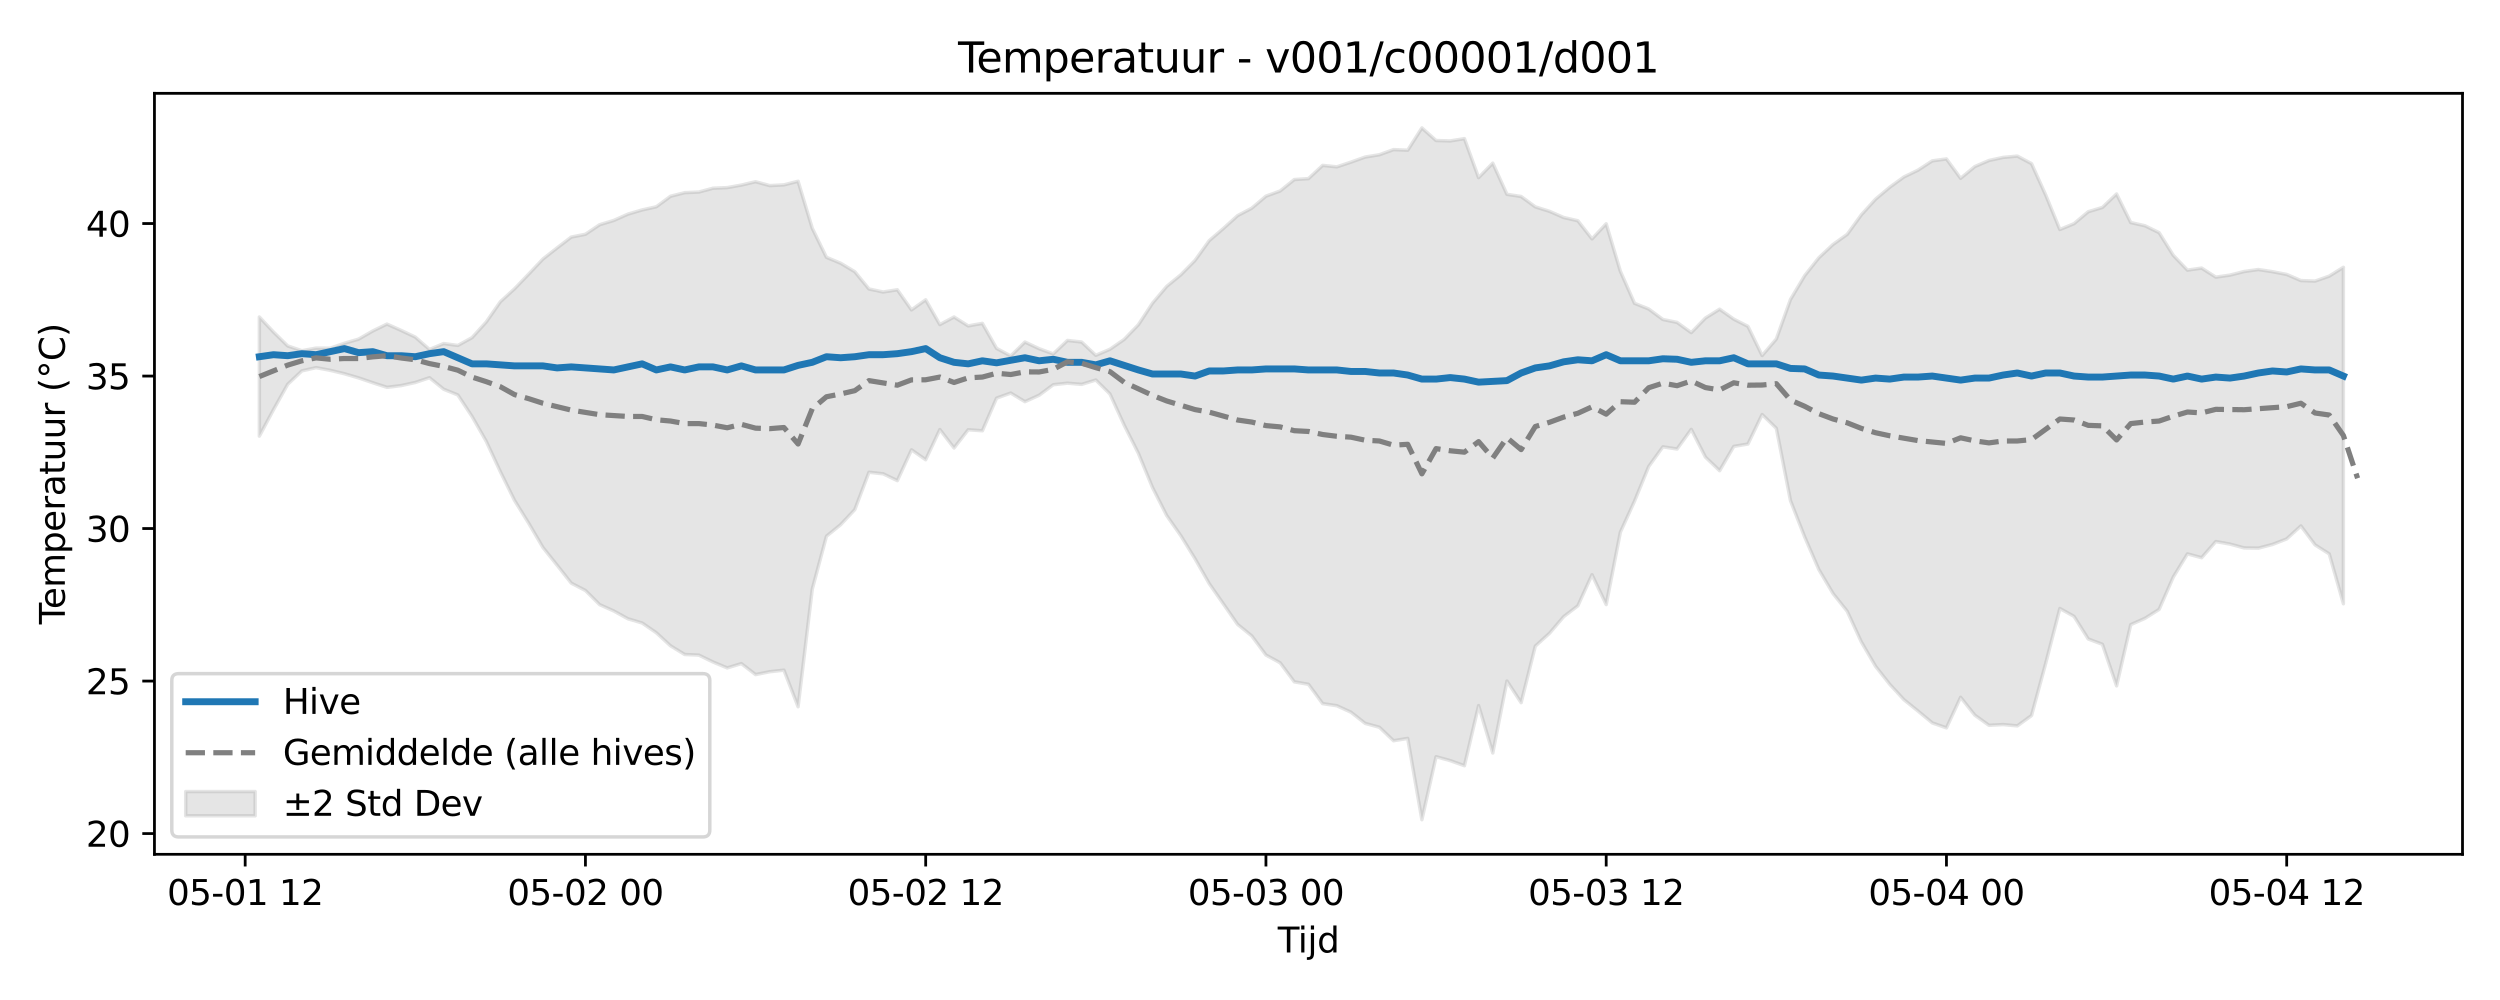 <?xml version="1.0" encoding="utf-8" standalone="no"?>
<!DOCTYPE svg PUBLIC "-//W3C//DTD SVG 1.1//EN"
  "http://www.w3.org/Graphics/SVG/1.1/DTD/svg11.dtd">
<svg xmlns:xlink="http://www.w3.org/1999/xlink" width="720pt" height="288pt" viewBox="0 0 720 288" xmlns="http://www.w3.org/2000/svg" version="1.1">
 <defs>
  <style type="text/css">*{stroke-linejoin: round; stroke-linecap: butt}</style>
 </defs>
 <g id="figure_1">
  <g id="patch_1">
   <path d="M 0 288 
L 720 288 
L 720 0 
L 0 0 
z
" style="fill: #ffffff"/>
  </g>
  <g id="axes_1">
   <g id="patch_2">
    <path d="M 44.48 246.04 
L 709.2 246.04 
L 709.2 26.88 
L 44.48 26.88 
z
" style="fill: #ffffff"/>
   </g>
   <g id="FillBetweenPolyCollection_1">
    <defs>
     <path id="m470bffeef6" d="M 74.695 -196.704 
L 74.695 -162.402 
L 78.778 -170.026 
L 82.861 -177.325 
L 86.944 -181.183 
L 91.027 -182.121 
L 95.11 -181.341 
L 99.193 -180.358 
L 103.276 -179.166 
L 107.359 -177.771 
L 111.442 -176.445 
L 115.525 -176.947 
L 119.608 -177.845 
L 123.691 -179.218 
L 127.774 -175.899 
L 131.857 -174.252 
L 135.94 -168.061 
L 140.023 -160.925 
L 144.106 -152.147 
L 148.189 -143.871 
L 152.272 -137.292 
L 156.355 -130.336 
L 160.439 -125.228 
L 164.522 -120.054 
L 168.605 -117.932 
L 172.688 -113.866 
L 176.771 -112.04 
L 180.854 -109.783 
L 184.937 -108.578 
L 189.02 -105.766 
L 193.103 -102.008 
L 197.186 -99.504 
L 201.269 -99.326 
L 205.352 -97.343 
L 209.435 -95.638 
L 213.518 -96.879 
L 217.601 -93.718 
L 221.684 -94.543 
L 225.767 -94.994 
L 229.85 -84.459 
L 233.933 -118.319 
L 238.016 -133.569 
L 242.099 -136.882 
L 246.183 -141.234 
L 250.266 -151.989 
L 254.349 -151.541 
L 258.432 -149.576 
L 262.515 -158.448 
L 266.598 -155.596 
L 270.681 -164.293 
L 274.764 -158.981 
L 278.847 -164.23 
L 282.93 -163.94 
L 287.013 -173.342 
L 291.096 -174.795 
L 295.179 -172.319 
L 299.262 -174.159 
L 303.345 -177.196 
L 307.428 -177.643 
L 311.511 -177.294 
L 315.594 -178.557 
L 319.677 -174.517 
L 323.76 -165.56 
L 327.843 -157.463 
L 331.926 -147.577 
L 336.01 -139.526 
L 340.093 -133.686 
L 344.176 -127.057 
L 348.259 -119.91 
L 352.342 -114.054 
L 356.425 -108.173 
L 360.508 -104.856 
L 364.591 -99.343 
L 368.674 -97.12 
L 372.757 -91.63 
L 376.84 -90.92 
L 380.923 -85.354 
L 385.006 -84.749 
L 389.089 -82.877 
L 393.172 -79.658 
L 397.255 -78.554 
L 401.338 -74.664 
L 405.421 -75.343 
L 409.504 -51.922 
L 413.587 -70.068 
L 417.67 -68.939 
L 421.754 -67.471 
L 425.837 -84.785 
L 429.92 -71.139 
L 434.003 -91.858 
L 438.086 -85.626 
L 442.169 -101.914 
L 446.252 -105.608 
L 450.335 -110.393 
L 454.418 -113.521 
L 458.501 -122.477 
L 462.584 -113.88 
L 466.667 -134.726 
L 470.75 -143.676 
L 474.833 -153.658 
L 478.916 -159.31 
L 482.999 -158.685 
L 487.082 -164.338 
L 491.165 -156.346 
L 495.248 -152.439 
L 499.331 -159.43 
L 503.414 -160.121 
L 507.497 -168.614 
L 511.581 -164.632 
L 515.664 -143.794 
L 519.747 -133.36 
L 523.83 -123.96 
L 527.913 -117.058 
L 531.996 -111.952 
L 536.079 -103.089 
L 540.162 -96.107 
L 544.245 -90.917 
L 548.328 -86.49 
L 552.411 -83.197 
L 556.494 -79.804 
L 560.577 -78.372 
L 564.66 -87.176 
L 568.743 -82.034 
L 572.826 -79.107 
L 576.909 -79.323 
L 580.992 -78.947 
L 585.075 -81.915 
L 589.158 -96.947 
L 593.241 -112.755 
L 597.325 -110.479 
L 601.408 -103.971 
L 605.491 -102.445 
L 609.574 -90.463 
L 613.657 -108.113 
L 617.74 -109.911 
L 621.823 -112.489 
L 625.906 -121.801 
L 629.989 -128.478 
L 634.072 -127.379 
L 638.155 -132.032 
L 642.238 -131.302 
L 646.321 -130.194 
L 650.404 -130.131 
L 654.487 -131.2 
L 658.57 -132.794 
L 662.653 -136.532 
L 666.736 -131.078 
L 670.819 -128.47 
L 674.902 -114.119 
L 674.902 -211.02 
L 674.902 -211.02 
L 670.819 -208.48 
L 666.736 -207.042 
L 662.653 -207.2 
L 658.57 -208.963 
L 654.487 -209.751 
L 650.404 -210.38 
L 646.321 -209.806 
L 642.238 -208.771 
L 638.155 -208.187 
L 634.072 -210.791 
L 629.989 -210.203 
L 625.906 -214.465 
L 621.823 -220.995 
L 617.74 -222.987 
L 613.657 -223.907 
L 609.574 -232.138 
L 605.491 -228.257 
L 601.408 -227.024 
L 597.325 -223.591 
L 593.241 -221.9 
L 589.158 -231.852 
L 585.075 -240.881 
L 580.992 -243.044 
L 576.909 -242.668 
L 572.826 -241.786 
L 568.743 -240.03 
L 564.66 -236.645 
L 560.577 -242.228 
L 556.494 -241.675 
L 552.411 -239.014 
L 548.328 -237.038 
L 544.245 -234.075 
L 540.162 -230.643 
L 536.079 -226.15 
L 531.996 -220.508 
L 527.913 -217.598 
L 523.83 -213.77 
L 519.747 -208.616 
L 515.664 -201.769 
L 511.581 -190.374 
L 507.497 -185.611 
L 503.414 -194.007 
L 499.331 -196.088 
L 495.248 -198.956 
L 491.165 -196.415 
L 487.082 -192.205 
L 482.999 -195.15 
L 478.916 -195.989 
L 474.833 -199.006 
L 470.75 -200.643 
L 466.667 -209.885 
L 462.584 -223.557 
L 458.501 -219.206 
L 454.418 -224.429 
L 450.335 -225.36 
L 446.252 -227.144 
L 442.169 -228.423 
L 438.086 -231.412 
L 434.003 -232.037 
L 429.92 -241.018 
L 425.837 -236.841 
L 421.754 -248.078 
L 417.67 -247.415 
L 413.587 -247.531 
L 409.504 -251.158 
L 405.421 -244.745 
L 401.338 -244.911 
L 397.255 -243.437 
L 393.172 -242.772 
L 389.089 -241.31 
L 385.006 -239.951 
L 380.923 -240.37 
L 376.84 -236.561 
L 372.757 -236.291 
L 368.674 -232.997 
L 364.591 -231.506 
L 360.508 -228.043 
L 356.425 -225.897 
L 352.342 -222.211 
L 348.259 -218.698 
L 344.176 -213.016 
L 340.093 -208.875 
L 336.01 -205.524 
L 331.926 -200.694 
L 327.843 -194.469 
L 323.76 -190.251 
L 319.677 -187.419 
L 315.594 -185.673 
L 311.511 -189.498 
L 307.428 -189.955 
L 303.345 -186.082 
L 299.262 -187.582 
L 295.179 -189.495 
L 291.096 -185.482 
L 287.013 -187.667 
L 282.93 -194.873 
L 278.847 -194.143 
L 274.764 -196.709 
L 270.681 -194.52 
L 266.598 -201.655 
L 262.515 -198.755 
L 258.432 -204.551 
L 254.349 -203.905 
L 250.266 -204.774 
L 246.183 -209.746 
L 242.099 -212.195 
L 238.016 -213.897 
L 233.933 -222.266 
L 229.85 -235.8 
L 225.767 -234.756 
L 221.684 -234.549 
L 217.601 -235.667 
L 213.518 -234.702 
L 209.435 -233.967 
L 205.352 -233.799 
L 201.269 -232.695 
L 197.186 -232.516 
L 193.103 -231.476 
L 189.02 -228.45 
L 184.937 -227.542 
L 180.854 -226.336 
L 176.771 -224.519 
L 172.688 -223.278 
L 168.605 -220.53 
L 164.522 -219.726 
L 160.439 -216.602 
L 156.355 -213.397 
L 152.272 -209.077 
L 148.189 -204.84 
L 144.106 -201.102 
L 140.023 -195.253 
L 135.94 -190.752 
L 131.857 -188.513 
L 127.774 -189.063 
L 123.691 -187.354 
L 119.608 -190.923 
L 115.525 -192.846 
L 111.442 -194.666 
L 107.359 -192.681 
L 103.276 -190.334 
L 99.193 -189.143 
L 95.11 -187.72 
L 91.027 -187.746 
L 86.944 -187 
L 82.861 -188.369 
L 78.778 -192.374 
L 74.695 -196.704 
z
" style="stroke: #808080; stroke-opacity: 0.2"/>
    </defs>
    <g clip-path="url(#p8347134929)">
     <use xlink:href="#m470bffeef6" x="0" y="288" style="fill: #808080; fill-opacity: 0.2; stroke: #808080; stroke-opacity: 0.2"/>
    </g>
   </g>
   <g id="matplotlib.axis_1">
    <g id="xtick_1">
     <g id="line2d_1">
      <defs>
       <path id="mfe5d6b27dc" d="M 0 0 
L 0 3.5 
" style="stroke: #000000; stroke-width: 0.8"/>
      </defs>
      <g>
       <use xlink:href="#mfe5d6b27dc" x="70.611" y="246.04" style="stroke: #000000; stroke-width: 0.8"/>
      </g>
     </g>
     <g id="text_1">
      <!-- 05-01 12 -->
      <g transform="translate(48.131 260.638) scale(0.1 -0.1)">
       <defs>
        <path id="DejaVuSans-30" d="M 2034 4250 
Q 1547 4250 1301 3770 
Q 1056 3291 1056 2328 
Q 1056 1369 1301 889 
Q 1547 409 2034 409 
Q 2525 409 2770 889 
Q 3016 1369 3016 2328 
Q 3016 3291 2770 3770 
Q 2525 4250 2034 4250 
z
M 2034 4750 
Q 2819 4750 3233 4129 
Q 3647 3509 3647 2328 
Q 3647 1150 3233 529 
Q 2819 -91 2034 -91 
Q 1250 -91 836 529 
Q 422 1150 422 2328 
Q 422 3509 836 4129 
Q 1250 4750 2034 4750 
z
" transform="scale(0.016)"/>
        <path id="DejaVuSans-35" d="M 691 4666 
L 3169 4666 
L 3169 4134 
L 1269 4134 
L 1269 2991 
Q 1406 3038 1543 3061 
Q 1681 3084 1819 3084 
Q 2600 3084 3056 2656 
Q 3513 2228 3513 1497 
Q 3513 744 3044 326 
Q 2575 -91 1722 -91 
Q 1428 -91 1123 -41 
Q 819 9 494 109 
L 494 744 
Q 775 591 1075 516 
Q 1375 441 1709 441 
Q 2250 441 2565 725 
Q 2881 1009 2881 1497 
Q 2881 1984 2565 2268 
Q 2250 2553 1709 2553 
Q 1456 2553 1204 2497 
Q 953 2441 691 2322 
L 691 4666 
z
" transform="scale(0.016)"/>
        <path id="DejaVuSans-2d" d="M 313 2009 
L 1997 2009 
L 1997 1497 
L 313 1497 
L 313 2009 
z
" transform="scale(0.016)"/>
        <path id="DejaVuSans-31" d="M 794 531 
L 1825 531 
L 1825 4091 
L 703 3866 
L 703 4441 
L 1819 4666 
L 2450 4666 
L 2450 531 
L 3481 531 
L 3481 0 
L 794 0 
L 794 531 
z
" transform="scale(0.016)"/>
        <path id="DejaVuSans-20" transform="scale(0.016)"/>
        <path id="DejaVuSans-32" d="M 1228 531 
L 3431 531 
L 3431 0 
L 469 0 
L 469 531 
Q 828 903 1448 1529 
Q 2069 2156 2228 2338 
Q 2531 2678 2651 2914 
Q 2772 3150 2772 3378 
Q 2772 3750 2511 3984 
Q 2250 4219 1831 4219 
Q 1534 4219 1204 4116 
Q 875 4013 500 3803 
L 500 4441 
Q 881 4594 1212 4672 
Q 1544 4750 1819 4750 
Q 2544 4750 2975 4387 
Q 3406 4025 3406 3419 
Q 3406 3131 3298 2873 
Q 3191 2616 2906 2266 
Q 2828 2175 2409 1742 
Q 1991 1309 1228 531 
z
" transform="scale(0.016)"/>
       </defs>
       <use xlink:href="#DejaVuSans-30"/>
       <use xlink:href="#DejaVuSans-35" transform="translate(63.623 0)"/>
       <use xlink:href="#DejaVuSans-2d" transform="translate(127.246 0)"/>
       <use xlink:href="#DejaVuSans-30" transform="translate(163.33 0)"/>
       <use xlink:href="#DejaVuSans-31" transform="translate(226.953 0)"/>
       <use xlink:href="#DejaVuSans-20" transform="translate(290.576 0)"/>
       <use xlink:href="#DejaVuSans-31" transform="translate(322.363 0)"/>
       <use xlink:href="#DejaVuSans-32" transform="translate(385.986 0)"/>
      </g>
     </g>
    </g>
    <g id="xtick_2">
     <g id="line2d_2">
      <g>
       <use xlink:href="#mfe5d6b27dc" x="168.605" y="246.04" style="stroke: #000000; stroke-width: 0.8"/>
      </g>
     </g>
     <g id="text_2">
      <!-- 05-02 00 -->
      <g transform="translate(146.124 260.638) scale(0.1 -0.1)">
       <use xlink:href="#DejaVuSans-30"/>
       <use xlink:href="#DejaVuSans-35" transform="translate(63.623 0)"/>
       <use xlink:href="#DejaVuSans-2d" transform="translate(127.246 0)"/>
       <use xlink:href="#DejaVuSans-30" transform="translate(163.33 0)"/>
       <use xlink:href="#DejaVuSans-32" transform="translate(226.953 0)"/>
       <use xlink:href="#DejaVuSans-20" transform="translate(290.576 0)"/>
       <use xlink:href="#DejaVuSans-30" transform="translate(322.363 0)"/>
       <use xlink:href="#DejaVuSans-30" transform="translate(385.986 0)"/>
      </g>
     </g>
    </g>
    <g id="xtick_3">
     <g id="line2d_3">
      <g>
       <use xlink:href="#mfe5d6b27dc" x="266.598" y="246.04" style="stroke: #000000; stroke-width: 0.8"/>
      </g>
     </g>
     <g id="text_3">
      <!-- 05-02 12 -->
      <g transform="translate(244.117 260.638) scale(0.1 -0.1)">
       <use xlink:href="#DejaVuSans-30"/>
       <use xlink:href="#DejaVuSans-35" transform="translate(63.623 0)"/>
       <use xlink:href="#DejaVuSans-2d" transform="translate(127.246 0)"/>
       <use xlink:href="#DejaVuSans-30" transform="translate(163.33 0)"/>
       <use xlink:href="#DejaVuSans-32" transform="translate(226.953 0)"/>
       <use xlink:href="#DejaVuSans-20" transform="translate(290.576 0)"/>
       <use xlink:href="#DejaVuSans-31" transform="translate(322.363 0)"/>
       <use xlink:href="#DejaVuSans-32" transform="translate(385.986 0)"/>
      </g>
     </g>
    </g>
    <g id="xtick_4">
     <g id="line2d_4">
      <g>
       <use xlink:href="#mfe5d6b27dc" x="364.591" y="246.04" style="stroke: #000000; stroke-width: 0.8"/>
      </g>
     </g>
     <g id="text_4">
      <!-- 05-03 00 -->
      <g transform="translate(342.11 260.638) scale(0.1 -0.1)">
       <defs>
        <path id="DejaVuSans-33" d="M 2597 2516 
Q 3050 2419 3304 2112 
Q 3559 1806 3559 1356 
Q 3559 666 3084 287 
Q 2609 -91 1734 -91 
Q 1441 -91 1130 -33 
Q 819 25 488 141 
L 488 750 
Q 750 597 1062 519 
Q 1375 441 1716 441 
Q 2309 441 2620 675 
Q 2931 909 2931 1356 
Q 2931 1769 2642 2001 
Q 2353 2234 1838 2234 
L 1294 2234 
L 1294 2753 
L 1863 2753 
Q 2328 2753 2575 2939 
Q 2822 3125 2822 3475 
Q 2822 3834 2567 4026 
Q 2313 4219 1838 4219 
Q 1578 4219 1281 4162 
Q 984 4106 628 3988 
L 628 4550 
Q 988 4650 1302 4700 
Q 1616 4750 1894 4750 
Q 2613 4750 3031 4423 
Q 3450 4097 3450 3541 
Q 3450 3153 3228 2886 
Q 3006 2619 2597 2516 
z
" transform="scale(0.016)"/>
       </defs>
       <use xlink:href="#DejaVuSans-30"/>
       <use xlink:href="#DejaVuSans-35" transform="translate(63.623 0)"/>
       <use xlink:href="#DejaVuSans-2d" transform="translate(127.246 0)"/>
       <use xlink:href="#DejaVuSans-30" transform="translate(163.33 0)"/>
       <use xlink:href="#DejaVuSans-33" transform="translate(226.953 0)"/>
       <use xlink:href="#DejaVuSans-20" transform="translate(290.576 0)"/>
       <use xlink:href="#DejaVuSans-30" transform="translate(322.363 0)"/>
       <use xlink:href="#DejaVuSans-30" transform="translate(385.986 0)"/>
      </g>
     </g>
    </g>
    <g id="xtick_5">
     <g id="line2d_5">
      <g>
       <use xlink:href="#mfe5d6b27dc" x="462.584" y="246.04" style="stroke: #000000; stroke-width: 0.8"/>
      </g>
     </g>
     <g id="text_5">
      <!-- 05-03 12 -->
      <g transform="translate(440.104 260.638) scale(0.1 -0.1)">
       <use xlink:href="#DejaVuSans-30"/>
       <use xlink:href="#DejaVuSans-35" transform="translate(63.623 0)"/>
       <use xlink:href="#DejaVuSans-2d" transform="translate(127.246 0)"/>
       <use xlink:href="#DejaVuSans-30" transform="translate(163.33 0)"/>
       <use xlink:href="#DejaVuSans-33" transform="translate(226.953 0)"/>
       <use xlink:href="#DejaVuSans-20" transform="translate(290.576 0)"/>
       <use xlink:href="#DejaVuSans-31" transform="translate(322.363 0)"/>
       <use xlink:href="#DejaVuSans-32" transform="translate(385.986 0)"/>
      </g>
     </g>
    </g>
    <g id="xtick_6">
     <g id="line2d_6">
      <g>
       <use xlink:href="#mfe5d6b27dc" x="560.577" y="246.04" style="stroke: #000000; stroke-width: 0.8"/>
      </g>
     </g>
     <g id="text_6">
      <!-- 05-04 00 -->
      <g transform="translate(538.097 260.638) scale(0.1 -0.1)">
       <defs>
        <path id="DejaVuSans-34" d="M 2419 4116 
L 825 1625 
L 2419 1625 
L 2419 4116 
z
M 2253 4666 
L 3047 4666 
L 3047 1625 
L 3713 1625 
L 3713 1100 
L 3047 1100 
L 3047 0 
L 2419 0 
L 2419 1100 
L 313 1100 
L 313 1709 
L 2253 4666 
z
" transform="scale(0.016)"/>
       </defs>
       <use xlink:href="#DejaVuSans-30"/>
       <use xlink:href="#DejaVuSans-35" transform="translate(63.623 0)"/>
       <use xlink:href="#DejaVuSans-2d" transform="translate(127.246 0)"/>
       <use xlink:href="#DejaVuSans-30" transform="translate(163.33 0)"/>
       <use xlink:href="#DejaVuSans-34" transform="translate(226.953 0)"/>
       <use xlink:href="#DejaVuSans-20" transform="translate(290.576 0)"/>
       <use xlink:href="#DejaVuSans-30" transform="translate(322.363 0)"/>
       <use xlink:href="#DejaVuSans-30" transform="translate(385.986 0)"/>
      </g>
     </g>
    </g>
    <g id="xtick_7">
     <g id="line2d_7">
      <g>
       <use xlink:href="#mfe5d6b27dc" x="658.57" y="246.04" style="stroke: #000000; stroke-width: 0.8"/>
      </g>
     </g>
     <g id="text_7">
      <!-- 05-04 12 -->
      <g transform="translate(636.09 260.638) scale(0.1 -0.1)">
       <use xlink:href="#DejaVuSans-30"/>
       <use xlink:href="#DejaVuSans-35" transform="translate(63.623 0)"/>
       <use xlink:href="#DejaVuSans-2d" transform="translate(127.246 0)"/>
       <use xlink:href="#DejaVuSans-30" transform="translate(163.33 0)"/>
       <use xlink:href="#DejaVuSans-34" transform="translate(226.953 0)"/>
       <use xlink:href="#DejaVuSans-20" transform="translate(290.576 0)"/>
       <use xlink:href="#DejaVuSans-31" transform="translate(322.363 0)"/>
       <use xlink:href="#DejaVuSans-32" transform="translate(385.986 0)"/>
      </g>
     </g>
    </g>
    <g id="text_8">
     <!-- Tijd -->
     <g transform="translate(367.99 274.317) scale(0.1 -0.1)">
      <defs>
       <path id="DejaVuSans-54" d="M -19 4666 
L 3928 4666 
L 3928 4134 
L 2272 4134 
L 2272 0 
L 1638 0 
L 1638 4134 
L -19 4134 
L -19 4666 
z
" transform="scale(0.016)"/>
       <path id="DejaVuSans-69" d="M 603 3500 
L 1178 3500 
L 1178 0 
L 603 0 
L 603 3500 
z
M 603 4863 
L 1178 4863 
L 1178 4134 
L 603 4134 
L 603 4863 
z
" transform="scale(0.016)"/>
       <path id="DejaVuSans-6a" d="M 603 3500 
L 1178 3500 
L 1178 -63 
Q 1178 -731 923 -1031 
Q 669 -1331 103 -1331 
L -116 -1331 
L -116 -844 
L 38 -844 
Q 366 -844 484 -692 
Q 603 -541 603 -63 
L 603 3500 
z
M 603 4863 
L 1178 4863 
L 1178 4134 
L 603 4134 
L 603 4863 
z
" transform="scale(0.016)"/>
       <path id="DejaVuSans-64" d="M 2906 2969 
L 2906 4863 
L 3481 4863 
L 3481 0 
L 2906 0 
L 2906 525 
Q 2725 213 2448 61 
Q 2172 -91 1784 -91 
Q 1150 -91 751 415 
Q 353 922 353 1747 
Q 353 2572 751 3078 
Q 1150 3584 1784 3584 
Q 2172 3584 2448 3432 
Q 2725 3281 2906 2969 
z
M 947 1747 
Q 947 1113 1208 752 
Q 1469 391 1925 391 
Q 2381 391 2643 752 
Q 2906 1113 2906 1747 
Q 2906 2381 2643 2742 
Q 2381 3103 1925 3103 
Q 1469 3103 1208 2742 
Q 947 2381 947 1747 
z
" transform="scale(0.016)"/>
      </defs>
      <use xlink:href="#DejaVuSans-54"/>
      <use xlink:href="#DejaVuSans-69" transform="translate(57.959 0)"/>
      <use xlink:href="#DejaVuSans-6a" transform="translate(85.742 0)"/>
      <use xlink:href="#DejaVuSans-64" transform="translate(113.525 0)"/>
     </g>
    </g>
   </g>
   <g id="matplotlib.axis_2">
    <g id="ytick_1">
     <g id="line2d_8">
      <defs>
       <path id="m1864b003e1" d="M 0 0 
L -3.5 0 
" style="stroke: #000000; stroke-width: 0.8"/>
      </defs>
      <g>
       <use xlink:href="#m1864b003e1" x="44.48" y="240.068" style="stroke: #000000; stroke-width: 0.8"/>
      </g>
     </g>
     <g id="text_9">
      <!-- 20 -->
      <g transform="translate(24.755 243.868) scale(0.1 -0.1)">
       <use xlink:href="#DejaVuSans-32"/>
       <use xlink:href="#DejaVuSans-30" transform="translate(63.623 0)"/>
      </g>
     </g>
    </g>
    <g id="ytick_2">
     <g id="line2d_9">
      <g>
       <use xlink:href="#m1864b003e1" x="44.48" y="196.146" style="stroke: #000000; stroke-width: 0.8"/>
      </g>
     </g>
     <g id="text_10">
      <!-- 25 -->
      <g transform="translate(24.755 199.945) scale(0.1 -0.1)">
       <use xlink:href="#DejaVuSans-32"/>
       <use xlink:href="#DejaVuSans-35" transform="translate(63.623 0)"/>
      </g>
     </g>
    </g>
    <g id="ytick_3">
     <g id="line2d_10">
      <g>
       <use xlink:href="#m1864b003e1" x="44.48" y="152.223" style="stroke: #000000; stroke-width: 0.8"/>
      </g>
     </g>
     <g id="text_11">
      <!-- 30 -->
      <g transform="translate(24.755 156.023) scale(0.1 -0.1)">
       <use xlink:href="#DejaVuSans-33"/>
       <use xlink:href="#DejaVuSans-30" transform="translate(63.623 0)"/>
      </g>
     </g>
    </g>
    <g id="ytick_4">
     <g id="line2d_11">
      <g>
       <use xlink:href="#m1864b003e1" x="44.48" y="108.301" style="stroke: #000000; stroke-width: 0.8"/>
      </g>
     </g>
     <g id="text_12">
      <!-- 35 -->
      <g transform="translate(24.755 112.1) scale(0.1 -0.1)">
       <use xlink:href="#DejaVuSans-33"/>
       <use xlink:href="#DejaVuSans-35" transform="translate(63.623 0)"/>
      </g>
     </g>
    </g>
    <g id="ytick_5">
     <g id="line2d_12">
      <g>
       <use xlink:href="#m1864b003e1" x="44.48" y="64.378" style="stroke: #000000; stroke-width: 0.8"/>
      </g>
     </g>
     <g id="text_13">
      <!-- 40 -->
      <g transform="translate(24.755 68.177) scale(0.1 -0.1)">
       <use xlink:href="#DejaVuSans-34"/>
       <use xlink:href="#DejaVuSans-30" transform="translate(63.623 0)"/>
      </g>
     </g>
    </g>
    <g id="text_14">
     <!-- Temperatuur (°C) -->
     <g transform="translate(18.675 179.816) rotate(-90) scale(0.1 -0.1)">
      <defs>
       <path id="DejaVuSans-65" d="M 3597 1894 
L 3597 1613 
L 953 1613 
Q 991 1019 1311 708 
Q 1631 397 2203 397 
Q 2534 397 2845 478 
Q 3156 559 3463 722 
L 3463 178 
Q 3153 47 2828 -22 
Q 2503 -91 2169 -91 
Q 1331 -91 842 396 
Q 353 884 353 1716 
Q 353 2575 817 3079 
Q 1281 3584 2069 3584 
Q 2775 3584 3186 3129 
Q 3597 2675 3597 1894 
z
M 3022 2063 
Q 3016 2534 2758 2815 
Q 2500 3097 2075 3097 
Q 1594 3097 1305 2825 
Q 1016 2553 972 2059 
L 3022 2063 
z
" transform="scale(0.016)"/>
       <path id="DejaVuSans-6d" d="M 3328 2828 
Q 3544 3216 3844 3400 
Q 4144 3584 4550 3584 
Q 5097 3584 5394 3201 
Q 5691 2819 5691 2113 
L 5691 0 
L 5113 0 
L 5113 2094 
Q 5113 2597 4934 2840 
Q 4756 3084 4391 3084 
Q 3944 3084 3684 2787 
Q 3425 2491 3425 1978 
L 3425 0 
L 2847 0 
L 2847 2094 
Q 2847 2600 2669 2842 
Q 2491 3084 2119 3084 
Q 1678 3084 1418 2786 
Q 1159 2488 1159 1978 
L 1159 0 
L 581 0 
L 581 3500 
L 1159 3500 
L 1159 2956 
Q 1356 3278 1631 3431 
Q 1906 3584 2284 3584 
Q 2666 3584 2933 3390 
Q 3200 3197 3328 2828 
z
" transform="scale(0.016)"/>
       <path id="DejaVuSans-70" d="M 1159 525 
L 1159 -1331 
L 581 -1331 
L 581 3500 
L 1159 3500 
L 1159 2969 
Q 1341 3281 1617 3432 
Q 1894 3584 2278 3584 
Q 2916 3584 3314 3078 
Q 3713 2572 3713 1747 
Q 3713 922 3314 415 
Q 2916 -91 2278 -91 
Q 1894 -91 1617 61 
Q 1341 213 1159 525 
z
M 3116 1747 
Q 3116 2381 2855 2742 
Q 2594 3103 2138 3103 
Q 1681 3103 1420 2742 
Q 1159 2381 1159 1747 
Q 1159 1113 1420 752 
Q 1681 391 2138 391 
Q 2594 391 2855 752 
Q 3116 1113 3116 1747 
z
" transform="scale(0.016)"/>
       <path id="DejaVuSans-72" d="M 2631 2963 
Q 2534 3019 2420 3045 
Q 2306 3072 2169 3072 
Q 1681 3072 1420 2755 
Q 1159 2438 1159 1844 
L 1159 0 
L 581 0 
L 581 3500 
L 1159 3500 
L 1159 2956 
Q 1341 3275 1631 3429 
Q 1922 3584 2338 3584 
Q 2397 3584 2469 3576 
Q 2541 3569 2628 3553 
L 2631 2963 
z
" transform="scale(0.016)"/>
       <path id="DejaVuSans-61" d="M 2194 1759 
Q 1497 1759 1228 1600 
Q 959 1441 959 1056 
Q 959 750 1161 570 
Q 1363 391 1709 391 
Q 2188 391 2477 730 
Q 2766 1069 2766 1631 
L 2766 1759 
L 2194 1759 
z
M 3341 1997 
L 3341 0 
L 2766 0 
L 2766 531 
Q 2569 213 2275 61 
Q 1981 -91 1556 -91 
Q 1019 -91 701 211 
Q 384 513 384 1019 
Q 384 1609 779 1909 
Q 1175 2209 1959 2209 
L 2766 2209 
L 2766 2266 
Q 2766 2663 2505 2880 
Q 2244 3097 1772 3097 
Q 1472 3097 1187 3025 
Q 903 2953 641 2809 
L 641 3341 
Q 956 3463 1253 3523 
Q 1550 3584 1831 3584 
Q 2591 3584 2966 3190 
Q 3341 2797 3341 1997 
z
" transform="scale(0.016)"/>
       <path id="DejaVuSans-74" d="M 1172 4494 
L 1172 3500 
L 2356 3500 
L 2356 3053 
L 1172 3053 
L 1172 1153 
Q 1172 725 1289 603 
Q 1406 481 1766 481 
L 2356 481 
L 2356 0 
L 1766 0 
Q 1100 0 847 248 
Q 594 497 594 1153 
L 594 3053 
L 172 3053 
L 172 3500 
L 594 3500 
L 594 4494 
L 1172 4494 
z
" transform="scale(0.016)"/>
       <path id="DejaVuSans-75" d="M 544 1381 
L 544 3500 
L 1119 3500 
L 1119 1403 
Q 1119 906 1312 657 
Q 1506 409 1894 409 
Q 2359 409 2629 706 
Q 2900 1003 2900 1516 
L 2900 3500 
L 3475 3500 
L 3475 0 
L 2900 0 
L 2900 538 
Q 2691 219 2414 64 
Q 2138 -91 1772 -91 
Q 1169 -91 856 284 
Q 544 659 544 1381 
z
M 1991 3584 
L 1991 3584 
z
" transform="scale(0.016)"/>
       <path id="DejaVuSans-28" d="M 1984 4856 
Q 1566 4138 1362 3434 
Q 1159 2731 1159 2009 
Q 1159 1288 1364 580 
Q 1569 -128 1984 -844 
L 1484 -844 
Q 1016 -109 783 600 
Q 550 1309 550 2009 
Q 550 2706 781 3412 
Q 1013 4119 1484 4856 
L 1984 4856 
z
" transform="scale(0.016)"/>
       <path id="DejaVuSans-b0" d="M 1600 4347 
Q 1350 4347 1178 4173 
Q 1006 4000 1006 3750 
Q 1006 3503 1178 3333 
Q 1350 3163 1600 3163 
Q 1850 3163 2022 3333 
Q 2194 3503 2194 3750 
Q 2194 3997 2020 4172 
Q 1847 4347 1600 4347 
z
M 1600 4750 
Q 1800 4750 1984 4673 
Q 2169 4597 2303 4453 
Q 2447 4313 2519 4134 
Q 2591 3956 2591 3750 
Q 2591 3338 2302 3052 
Q 2013 2766 1594 2766 
Q 1172 2766 890 3047 
Q 609 3328 609 3750 
Q 609 4169 896 4459 
Q 1184 4750 1600 4750 
z
" transform="scale(0.016)"/>
       <path id="DejaVuSans-43" d="M 4122 4306 
L 4122 3641 
Q 3803 3938 3442 4084 
Q 3081 4231 2675 4231 
Q 1875 4231 1450 3742 
Q 1025 3253 1025 2328 
Q 1025 1406 1450 917 
Q 1875 428 2675 428 
Q 3081 428 3442 575 
Q 3803 722 4122 1019 
L 4122 359 
Q 3791 134 3420 21 
Q 3050 -91 2638 -91 
Q 1578 -91 968 557 
Q 359 1206 359 2328 
Q 359 3453 968 4101 
Q 1578 4750 2638 4750 
Q 3056 4750 3426 4639 
Q 3797 4528 4122 4306 
z
" transform="scale(0.016)"/>
       <path id="DejaVuSans-29" d="M 513 4856 
L 1013 4856 
Q 1481 4119 1714 3412 
Q 1947 2706 1947 2009 
Q 1947 1309 1714 600 
Q 1481 -109 1013 -844 
L 513 -844 
Q 928 -128 1133 580 
Q 1338 1288 1338 2009 
Q 1338 2731 1133 3434 
Q 928 4138 513 4856 
z
" transform="scale(0.016)"/>
      </defs>
      <use xlink:href="#DejaVuSans-54"/>
      <use xlink:href="#DejaVuSans-65" transform="translate(44.084 0)"/>
      <use xlink:href="#DejaVuSans-6d" transform="translate(105.607 0)"/>
      <use xlink:href="#DejaVuSans-70" transform="translate(203.02 0)"/>
      <use xlink:href="#DejaVuSans-65" transform="translate(266.496 0)"/>
      <use xlink:href="#DejaVuSans-72" transform="translate(328.02 0)"/>
      <use xlink:href="#DejaVuSans-61" transform="translate(369.133 0)"/>
      <use xlink:href="#DejaVuSans-74" transform="translate(430.412 0)"/>
      <use xlink:href="#DejaVuSans-75" transform="translate(469.621 0)"/>
      <use xlink:href="#DejaVuSans-75" transform="translate(533 0)"/>
      <use xlink:href="#DejaVuSans-72" transform="translate(596.379 0)"/>
      <use xlink:href="#DejaVuSans-20" transform="translate(637.492 0)"/>
      <use xlink:href="#DejaVuSans-28" transform="translate(669.279 0)"/>
      <use xlink:href="#DejaVuSans-b0" transform="translate(708.293 0)"/>
      <use xlink:href="#DejaVuSans-43" transform="translate(758.293 0)"/>
      <use xlink:href="#DejaVuSans-29" transform="translate(828.117 0)"/>
     </g>
    </g>
   </g>
   <g id="line2d_13">
    <path d="M 74.695 102.737 
L 78.778 102.152 
L 82.861 102.444 
L 86.944 101.859 
L 91.027 102.152 
L 99.193 100.395 
L 103.276 101.566 
L 107.359 101.273 
L 111.442 102.444 
L 115.525 102.444 
L 119.608 102.737 
L 123.691 101.859 
L 127.774 101.273 
L 135.94 104.787 
L 140.023 104.787 
L 148.189 105.373 
L 156.355 105.373 
L 160.439 105.958 
L 164.522 105.665 
L 176.771 106.544 
L 184.937 104.787 
L 189.02 106.544 
L 193.103 105.665 
L 197.186 106.544 
L 201.269 105.665 
L 205.352 105.665 
L 209.435 106.544 
L 213.518 105.373 
L 217.601 106.544 
L 225.767 106.544 
L 229.85 105.226 
L 233.933 104.348 
L 238.016 102.737 
L 242.099 103.03 
L 246.183 102.737 
L 250.266 102.152 
L 254.349 102.152 
L 258.432 101.859 
L 262.515 101.273 
L 266.598 100.395 
L 270.681 103.03 
L 274.764 104.348 
L 278.847 104.787 
L 282.93 103.909 
L 287.013 104.494 
L 295.179 103.03 
L 299.262 103.909 
L 303.345 103.469 
L 307.428 104.348 
L 311.511 104.348 
L 315.594 105.08 
L 319.677 103.909 
L 327.843 106.544 
L 331.926 107.715 
L 340.093 107.715 
L 344.176 108.301 
L 348.259 106.837 
L 352.342 106.837 
L 356.425 106.544 
L 360.508 106.544 
L 364.591 106.251 
L 372.757 106.251 
L 376.84 106.544 
L 385.006 106.544 
L 389.089 106.983 
L 393.172 106.983 
L 397.255 107.422 
L 401.338 107.422 
L 405.421 108.008 
L 409.504 109.179 
L 413.587 109.179 
L 417.67 108.74 
L 421.754 109.179 
L 425.837 110.058 
L 434.003 109.618 
L 438.086 107.422 
L 442.169 105.958 
L 446.252 105.373 
L 450.335 104.201 
L 454.418 103.616 
L 458.501 103.909 
L 462.584 102.152 
L 466.667 103.909 
L 474.833 103.909 
L 478.916 103.323 
L 482.999 103.469 
L 487.082 104.348 
L 491.165 103.909 
L 495.248 103.909 
L 499.331 103.03 
L 503.414 104.787 
L 511.581 104.787 
L 515.664 106.105 
L 519.747 106.251 
L 523.83 108.008 
L 527.913 108.301 
L 536.079 109.472 
L 540.162 108.886 
L 544.245 109.179 
L 548.328 108.594 
L 552.411 108.594 
L 556.494 108.301 
L 564.66 109.472 
L 568.743 108.886 
L 572.826 108.886 
L 576.909 108.008 
L 580.992 107.422 
L 585.075 108.301 
L 589.158 107.422 
L 593.241 107.422 
L 597.325 108.301 
L 601.408 108.594 
L 605.491 108.594 
L 613.657 108.008 
L 617.74 108.008 
L 621.823 108.301 
L 625.906 109.179 
L 629.989 108.301 
L 634.072 109.179 
L 638.155 108.594 
L 642.238 108.886 
L 646.321 108.301 
L 650.404 107.422 
L 654.487 106.837 
L 658.57 107.129 
L 662.653 106.251 
L 666.736 106.544 
L 670.819 106.544 
L 674.902 108.301 
L 674.902 108.301 
" clip-path="url(#p8347134929)" style="fill: none; stroke: #1f77b4; stroke-width: 2; stroke-linecap: square"/>
   </g>
   <g id="line2d_14">
    <path d="M 74.695 108.447 
L 82.861 105.153 
L 86.944 103.909 
L 91.027 103.067 
L 95.11 103.469 
L 99.193 103.25 
L 103.276 103.25 
L 107.359 102.774 
L 111.442 102.444 
L 115.525 103.103 
L 119.608 103.616 
L 123.691 104.714 
L 127.774 105.519 
L 131.857 106.617 
L 135.94 108.594 
L 140.023 109.911 
L 144.106 111.375 
L 148.189 113.645 
L 152.272 114.816 
L 156.355 116.134 
L 164.522 118.11 
L 172.688 119.428 
L 180.854 119.94 
L 184.937 119.94 
L 189.02 120.892 
L 193.103 121.258 
L 197.186 121.99 
L 201.269 121.99 
L 205.352 122.429 
L 209.435 123.198 
L 213.518 122.21 
L 217.601 123.308 
L 221.684 123.454 
L 225.767 123.125 
L 229.85 127.871 
L 233.933 117.708 
L 238.016 114.267 
L 242.099 113.462 
L 246.183 112.51 
L 250.266 109.618 
L 258.432 110.936 
L 262.515 109.399 
L 266.598 109.374 
L 270.681 108.594 
L 274.764 110.155 
L 278.847 108.813 
L 282.93 108.594 
L 287.013 107.496 
L 291.096 107.862 
L 295.179 107.093 
L 299.262 107.129 
L 303.345 106.361 
L 307.428 104.201 
L 311.511 104.604 
L 315.594 105.885 
L 319.677 107.032 
L 323.76 110.094 
L 331.926 113.864 
L 336.01 115.475 
L 344.176 117.964 
L 348.259 118.696 
L 356.425 120.965 
L 360.508 121.551 
L 364.591 122.576 
L 368.674 122.942 
L 372.757 124.04 
L 376.84 124.259 
L 380.923 125.138 
L 385.006 125.65 
L 389.089 125.906 
L 393.172 126.785 
L 397.255 127.004 
L 401.338 128.212 
L 405.421 127.956 
L 409.504 136.46 
L 413.587 129.201 
L 417.67 129.823 
L 421.754 130.225 
L 425.837 127.187 
L 429.92 131.921 
L 434.003 126.053 
L 438.086 129.481 
L 442.169 122.832 
L 446.252 121.624 
L 450.335 120.123 
L 454.418 119.025 
L 458.501 117.158 
L 462.584 119.281 
L 466.667 115.694 
L 470.75 115.841 
L 474.833 111.668 
L 478.916 110.35 
L 482.999 111.083 
L 487.082 109.728 
L 491.165 111.619 
L 495.248 112.303 
L 499.331 110.241 
L 503.414 110.936 
L 507.497 110.887 
L 511.581 110.497 
L 515.664 115.219 
L 519.747 117.012 
L 523.83 119.135 
L 527.913 120.672 
L 531.996 121.77 
L 536.079 123.381 
L 540.162 124.625 
L 544.245 125.504 
L 552.411 126.895 
L 560.577 127.7 
L 564.66 126.089 
L 568.743 126.968 
L 572.826 127.553 
L 576.909 127.004 
L 580.992 127.004 
L 585.075 126.602 
L 593.241 120.672 
L 597.325 120.965 
L 601.408 122.502 
L 605.491 122.649 
L 609.574 126.699 
L 613.657 121.99 
L 617.74 121.551 
L 621.823 121.258 
L 625.906 119.867 
L 629.989 118.659 
L 634.072 118.915 
L 638.155 117.891 
L 646.321 118 
L 658.57 117.122 
L 662.653 116.134 
L 666.736 118.94 
L 670.819 119.525 
L 674.902 125.431 
L 678.985 137.729 
L 678.985 137.729 
" clip-path="url(#p8347134929)" style="fill: none; stroke-dasharray: 5.55,2.4; stroke-dashoffset: 0; stroke: #808080; stroke-width: 1.5"/>
   </g>
   <g id="patch_3">
    <path d="M 44.48 246.04 
L 44.48 26.88 
" style="fill: none; stroke: #000000; stroke-width: 0.8; stroke-linejoin: miter; stroke-linecap: square"/>
   </g>
   <g id="patch_4">
    <path d="M 709.2 246.04 
L 709.2 26.88 
" style="fill: none; stroke: #000000; stroke-width: 0.8; stroke-linejoin: miter; stroke-linecap: square"/>
   </g>
   <g id="patch_5">
    <path d="M 44.48 246.04 
L 709.2 246.04 
" style="fill: none; stroke: #000000; stroke-width: 0.8; stroke-linejoin: miter; stroke-linecap: square"/>
   </g>
   <g id="patch_6">
    <path d="M 44.48 26.88 
L 709.2 26.88 
" style="fill: none; stroke: #000000; stroke-width: 0.8; stroke-linejoin: miter; stroke-linecap: square"/>
   </g>
   <g id="text_15">
    <!-- Temperatuur - v001/c00001/d001 -->
    <g transform="translate(275.918 20.88) scale(0.12 -0.12)">
     <defs>
      <path id="DejaVuSans-76" d="M 191 3500 
L 800 3500 
L 1894 563 
L 2988 3500 
L 3597 3500 
L 2284 0 
L 1503 0 
L 191 3500 
z
" transform="scale(0.016)"/>
      <path id="DejaVuSans-2f" d="M 1625 4666 
L 2156 4666 
L 531 -594 
L 0 -594 
L 1625 4666 
z
" transform="scale(0.016)"/>
      <path id="DejaVuSans-63" d="M 3122 3366 
L 3122 2828 
Q 2878 2963 2633 3030 
Q 2388 3097 2138 3097 
Q 1578 3097 1268 2742 
Q 959 2388 959 1747 
Q 959 1106 1268 751 
Q 1578 397 2138 397 
Q 2388 397 2633 464 
Q 2878 531 3122 666 
L 3122 134 
Q 2881 22 2623 -34 
Q 2366 -91 2075 -91 
Q 1284 -91 818 406 
Q 353 903 353 1747 
Q 353 2603 823 3093 
Q 1294 3584 2113 3584 
Q 2378 3584 2631 3529 
Q 2884 3475 3122 3366 
z
" transform="scale(0.016)"/>
     </defs>
     <use xlink:href="#DejaVuSans-54"/>
     <use xlink:href="#DejaVuSans-65" transform="translate(44.084 0)"/>
     <use xlink:href="#DejaVuSans-6d" transform="translate(105.607 0)"/>
     <use xlink:href="#DejaVuSans-70" transform="translate(203.02 0)"/>
     <use xlink:href="#DejaVuSans-65" transform="translate(266.496 0)"/>
     <use xlink:href="#DejaVuSans-72" transform="translate(328.02 0)"/>
     <use xlink:href="#DejaVuSans-61" transform="translate(369.133 0)"/>
     <use xlink:href="#DejaVuSans-74" transform="translate(430.412 0)"/>
     <use xlink:href="#DejaVuSans-75" transform="translate(469.621 0)"/>
     <use xlink:href="#DejaVuSans-75" transform="translate(533 0)"/>
     <use xlink:href="#DejaVuSans-72" transform="translate(596.379 0)"/>
     <use xlink:href="#DejaVuSans-20" transform="translate(637.492 0)"/>
     <use xlink:href="#DejaVuSans-2d" transform="translate(669.279 0)"/>
     <use xlink:href="#DejaVuSans-20" transform="translate(705.363 0)"/>
     <use xlink:href="#DejaVuSans-76" transform="translate(737.15 0)"/>
     <use xlink:href="#DejaVuSans-30" transform="translate(796.33 0)"/>
     <use xlink:href="#DejaVuSans-30" transform="translate(859.953 0)"/>
     <use xlink:href="#DejaVuSans-31" transform="translate(923.576 0)"/>
     <use xlink:href="#DejaVuSans-2f" transform="translate(987.199 0)"/>
     <use xlink:href="#DejaVuSans-63" transform="translate(1020.891 0)"/>
     <use xlink:href="#DejaVuSans-30" transform="translate(1075.871 0)"/>
     <use xlink:href="#DejaVuSans-30" transform="translate(1139.494 0)"/>
     <use xlink:href="#DejaVuSans-30" transform="translate(1203.117 0)"/>
     <use xlink:href="#DejaVuSans-30" transform="translate(1266.74 0)"/>
     <use xlink:href="#DejaVuSans-31" transform="translate(1330.363 0)"/>
     <use xlink:href="#DejaVuSans-2f" transform="translate(1393.986 0)"/>
     <use xlink:href="#DejaVuSans-64" transform="translate(1427.678 0)"/>
     <use xlink:href="#DejaVuSans-30" transform="translate(1491.154 0)"/>
     <use xlink:href="#DejaVuSans-30" transform="translate(1554.777 0)"/>
     <use xlink:href="#DejaVuSans-31" transform="translate(1618.4 0)"/>
    </g>
   </g>
   <g id="legend_1">
    <g id="patch_7">
     <path d="M 51.48 241.04 
L 202.424 241.04 
Q 204.424 241.04 204.424 239.04 
L 204.424 196.006 
Q 204.424 194.006 202.424 194.006 
L 51.48 194.006 
Q 49.48 194.006 49.48 196.006 
L 49.48 239.04 
Q 49.48 241.04 51.48 241.04 
z
" style="fill: #ffffff; opacity: 0.8; stroke: #cccccc; stroke-linejoin: miter"/>
    </g>
    <g id="line2d_15">
     <path d="M 53.48 202.104 
L 63.48 202.104 
L 73.48 202.104 
" style="fill: none; stroke: #1f77b4; stroke-width: 2; stroke-linecap: square"/>
    </g>
    <g id="text_16">
     <!-- Hive -->
     <g transform="translate(81.48 205.604) scale(0.1 -0.1)">
      <defs>
       <path id="DejaVuSans-48" d="M 628 4666 
L 1259 4666 
L 1259 2753 
L 3553 2753 
L 3553 4666 
L 4184 4666 
L 4184 0 
L 3553 0 
L 3553 2222 
L 1259 2222 
L 1259 0 
L 628 0 
L 628 4666 
z
" transform="scale(0.016)"/>
      </defs>
      <use xlink:href="#DejaVuSans-48"/>
      <use xlink:href="#DejaVuSans-69" transform="translate(75.195 0)"/>
      <use xlink:href="#DejaVuSans-76" transform="translate(102.979 0)"/>
      <use xlink:href="#DejaVuSans-65" transform="translate(162.158 0)"/>
     </g>
    </g>
    <g id="line2d_16">
     <path d="M 53.48 216.782 
L 63.48 216.782 
L 73.48 216.782 
" style="fill: none; stroke-dasharray: 5.55,2.4; stroke-dashoffset: 0; stroke: #808080; stroke-width: 1.5"/>
    </g>
    <g id="text_17">
     <!-- Gemiddelde (alle hives) -->
     <g transform="translate(81.48 220.282) scale(0.1 -0.1)">
      <defs>
       <path id="DejaVuSans-47" d="M 3809 666 
L 3809 1919 
L 2778 1919 
L 2778 2438 
L 4434 2438 
L 4434 434 
Q 4069 175 3628 42 
Q 3188 -91 2688 -91 
Q 1594 -91 976 548 
Q 359 1188 359 2328 
Q 359 3472 976 4111 
Q 1594 4750 2688 4750 
Q 3144 4750 3555 4637 
Q 3966 4525 4313 4306 
L 4313 3634 
Q 3963 3931 3569 4081 
Q 3175 4231 2741 4231 
Q 1884 4231 1454 3753 
Q 1025 3275 1025 2328 
Q 1025 1384 1454 906 
Q 1884 428 2741 428 
Q 3075 428 3337 486 
Q 3600 544 3809 666 
z
" transform="scale(0.016)"/>
       <path id="DejaVuSans-6c" d="M 603 4863 
L 1178 4863 
L 1178 0 
L 603 0 
L 603 4863 
z
" transform="scale(0.016)"/>
       <path id="DejaVuSans-68" d="M 3513 2113 
L 3513 0 
L 2938 0 
L 2938 2094 
Q 2938 2591 2744 2837 
Q 2550 3084 2163 3084 
Q 1697 3084 1428 2787 
Q 1159 2491 1159 1978 
L 1159 0 
L 581 0 
L 581 4863 
L 1159 4863 
L 1159 2956 
Q 1366 3272 1645 3428 
Q 1925 3584 2291 3584 
Q 2894 3584 3203 3211 
Q 3513 2838 3513 2113 
z
" transform="scale(0.016)"/>
       <path id="DejaVuSans-73" d="M 2834 3397 
L 2834 2853 
Q 2591 2978 2328 3040 
Q 2066 3103 1784 3103 
Q 1356 3103 1142 2972 
Q 928 2841 928 2578 
Q 928 2378 1081 2264 
Q 1234 2150 1697 2047 
L 1894 2003 
Q 2506 1872 2764 1633 
Q 3022 1394 3022 966 
Q 3022 478 2636 193 
Q 2250 -91 1575 -91 
Q 1294 -91 989 -36 
Q 684 19 347 128 
L 347 722 
Q 666 556 975 473 
Q 1284 391 1588 391 
Q 1994 391 2212 530 
Q 2431 669 2431 922 
Q 2431 1156 2273 1281 
Q 2116 1406 1581 1522 
L 1381 1569 
Q 847 1681 609 1914 
Q 372 2147 372 2553 
Q 372 3047 722 3315 
Q 1072 3584 1716 3584 
Q 2034 3584 2315 3537 
Q 2597 3491 2834 3397 
z
" transform="scale(0.016)"/>
      </defs>
      <use xlink:href="#DejaVuSans-47"/>
      <use xlink:href="#DejaVuSans-65" transform="translate(77.49 0)"/>
      <use xlink:href="#DejaVuSans-6d" transform="translate(139.014 0)"/>
      <use xlink:href="#DejaVuSans-69" transform="translate(236.426 0)"/>
      <use xlink:href="#DejaVuSans-64" transform="translate(264.209 0)"/>
      <use xlink:href="#DejaVuSans-64" transform="translate(327.686 0)"/>
      <use xlink:href="#DejaVuSans-65" transform="translate(391.162 0)"/>
      <use xlink:href="#DejaVuSans-6c" transform="translate(452.686 0)"/>
      <use xlink:href="#DejaVuSans-64" transform="translate(480.469 0)"/>
      <use xlink:href="#DejaVuSans-65" transform="translate(543.945 0)"/>
      <use xlink:href="#DejaVuSans-20" transform="translate(605.469 0)"/>
      <use xlink:href="#DejaVuSans-28" transform="translate(637.256 0)"/>
      <use xlink:href="#DejaVuSans-61" transform="translate(676.27 0)"/>
      <use xlink:href="#DejaVuSans-6c" transform="translate(737.549 0)"/>
      <use xlink:href="#DejaVuSans-6c" transform="translate(765.332 0)"/>
      <use xlink:href="#DejaVuSans-65" transform="translate(793.115 0)"/>
      <use xlink:href="#DejaVuSans-20" transform="translate(854.639 0)"/>
      <use xlink:href="#DejaVuSans-68" transform="translate(886.426 0)"/>
      <use xlink:href="#DejaVuSans-69" transform="translate(949.805 0)"/>
      <use xlink:href="#DejaVuSans-76" transform="translate(977.588 0)"/>
      <use xlink:href="#DejaVuSans-65" transform="translate(1036.768 0)"/>
      <use xlink:href="#DejaVuSans-73" transform="translate(1098.291 0)"/>
      <use xlink:href="#DejaVuSans-29" transform="translate(1150.391 0)"/>
     </g>
    </g>
    <g id="patch_8">
     <path d="M 53.48 234.96 
L 73.48 234.96 
L 73.48 227.96 
L 53.48 227.96 
z
" style="fill: #808080; fill-opacity: 0.2; stroke: #808080; stroke-opacity: 0.2; stroke-linejoin: miter"/>
    </g>
    <g id="text_18">
     <!-- ±2 Std Dev -->
     <g transform="translate(81.48 234.96) scale(0.1 -0.1)">
      <defs>
       <path id="DejaVuSans-b1" d="M 2944 4013 
L 2944 2803 
L 4684 2803 
L 4684 2272 
L 2944 2272 
L 2944 1063 
L 2419 1063 
L 2419 2272 
L 678 2272 
L 678 2803 
L 2419 2803 
L 2419 4013 
L 2944 4013 
z
M 678 531 
L 4684 531 
L 4684 0 
L 678 0 
L 678 531 
z
" transform="scale(0.016)"/>
       <path id="DejaVuSans-53" d="M 3425 4513 
L 3425 3897 
Q 3066 4069 2747 4153 
Q 2428 4238 2131 4238 
Q 1616 4238 1336 4038 
Q 1056 3838 1056 3469 
Q 1056 3159 1242 3001 
Q 1428 2844 1947 2747 
L 2328 2669 
Q 3034 2534 3370 2195 
Q 3706 1856 3706 1288 
Q 3706 609 3251 259 
Q 2797 -91 1919 -91 
Q 1588 -91 1214 -16 
Q 841 59 441 206 
L 441 856 
Q 825 641 1194 531 
Q 1563 422 1919 422 
Q 2459 422 2753 634 
Q 3047 847 3047 1241 
Q 3047 1584 2836 1778 
Q 2625 1972 2144 2069 
L 1759 2144 
Q 1053 2284 737 2584 
Q 422 2884 422 3419 
Q 422 4038 858 4394 
Q 1294 4750 2059 4750 
Q 2388 4750 2728 4690 
Q 3069 4631 3425 4513 
z
" transform="scale(0.016)"/>
       <path id="DejaVuSans-44" d="M 1259 4147 
L 1259 519 
L 2022 519 
Q 2988 519 3436 956 
Q 3884 1394 3884 2338 
Q 3884 3275 3436 3711 
Q 2988 4147 2022 4147 
L 1259 4147 
z
M 628 4666 
L 1925 4666 
Q 3281 4666 3915 4102 
Q 4550 3538 4550 2338 
Q 4550 1131 3912 565 
Q 3275 0 1925 0 
L 628 0 
L 628 4666 
z
" transform="scale(0.016)"/>
      </defs>
      <use xlink:href="#DejaVuSans-b1"/>
      <use xlink:href="#DejaVuSans-32" transform="translate(83.789 0)"/>
      <use xlink:href="#DejaVuSans-20" transform="translate(147.412 0)"/>
      <use xlink:href="#DejaVuSans-53" transform="translate(179.199 0)"/>
      <use xlink:href="#DejaVuSans-74" transform="translate(242.676 0)"/>
      <use xlink:href="#DejaVuSans-64" transform="translate(281.885 0)"/>
      <use xlink:href="#DejaVuSans-20" transform="translate(345.361 0)"/>
      <use xlink:href="#DejaVuSans-44" transform="translate(377.148 0)"/>
      <use xlink:href="#DejaVuSans-65" transform="translate(454.15 0)"/>
      <use xlink:href="#DejaVuSans-76" transform="translate(515.674 0)"/>
     </g>
    </g>
   </g>
  </g>
 </g>
 <defs>
  <clipPath id="p8347134929">
   <rect x="44.48" y="26.88" width="664.72" height="219.16"/>
  </clipPath>
 </defs>
</svg>
